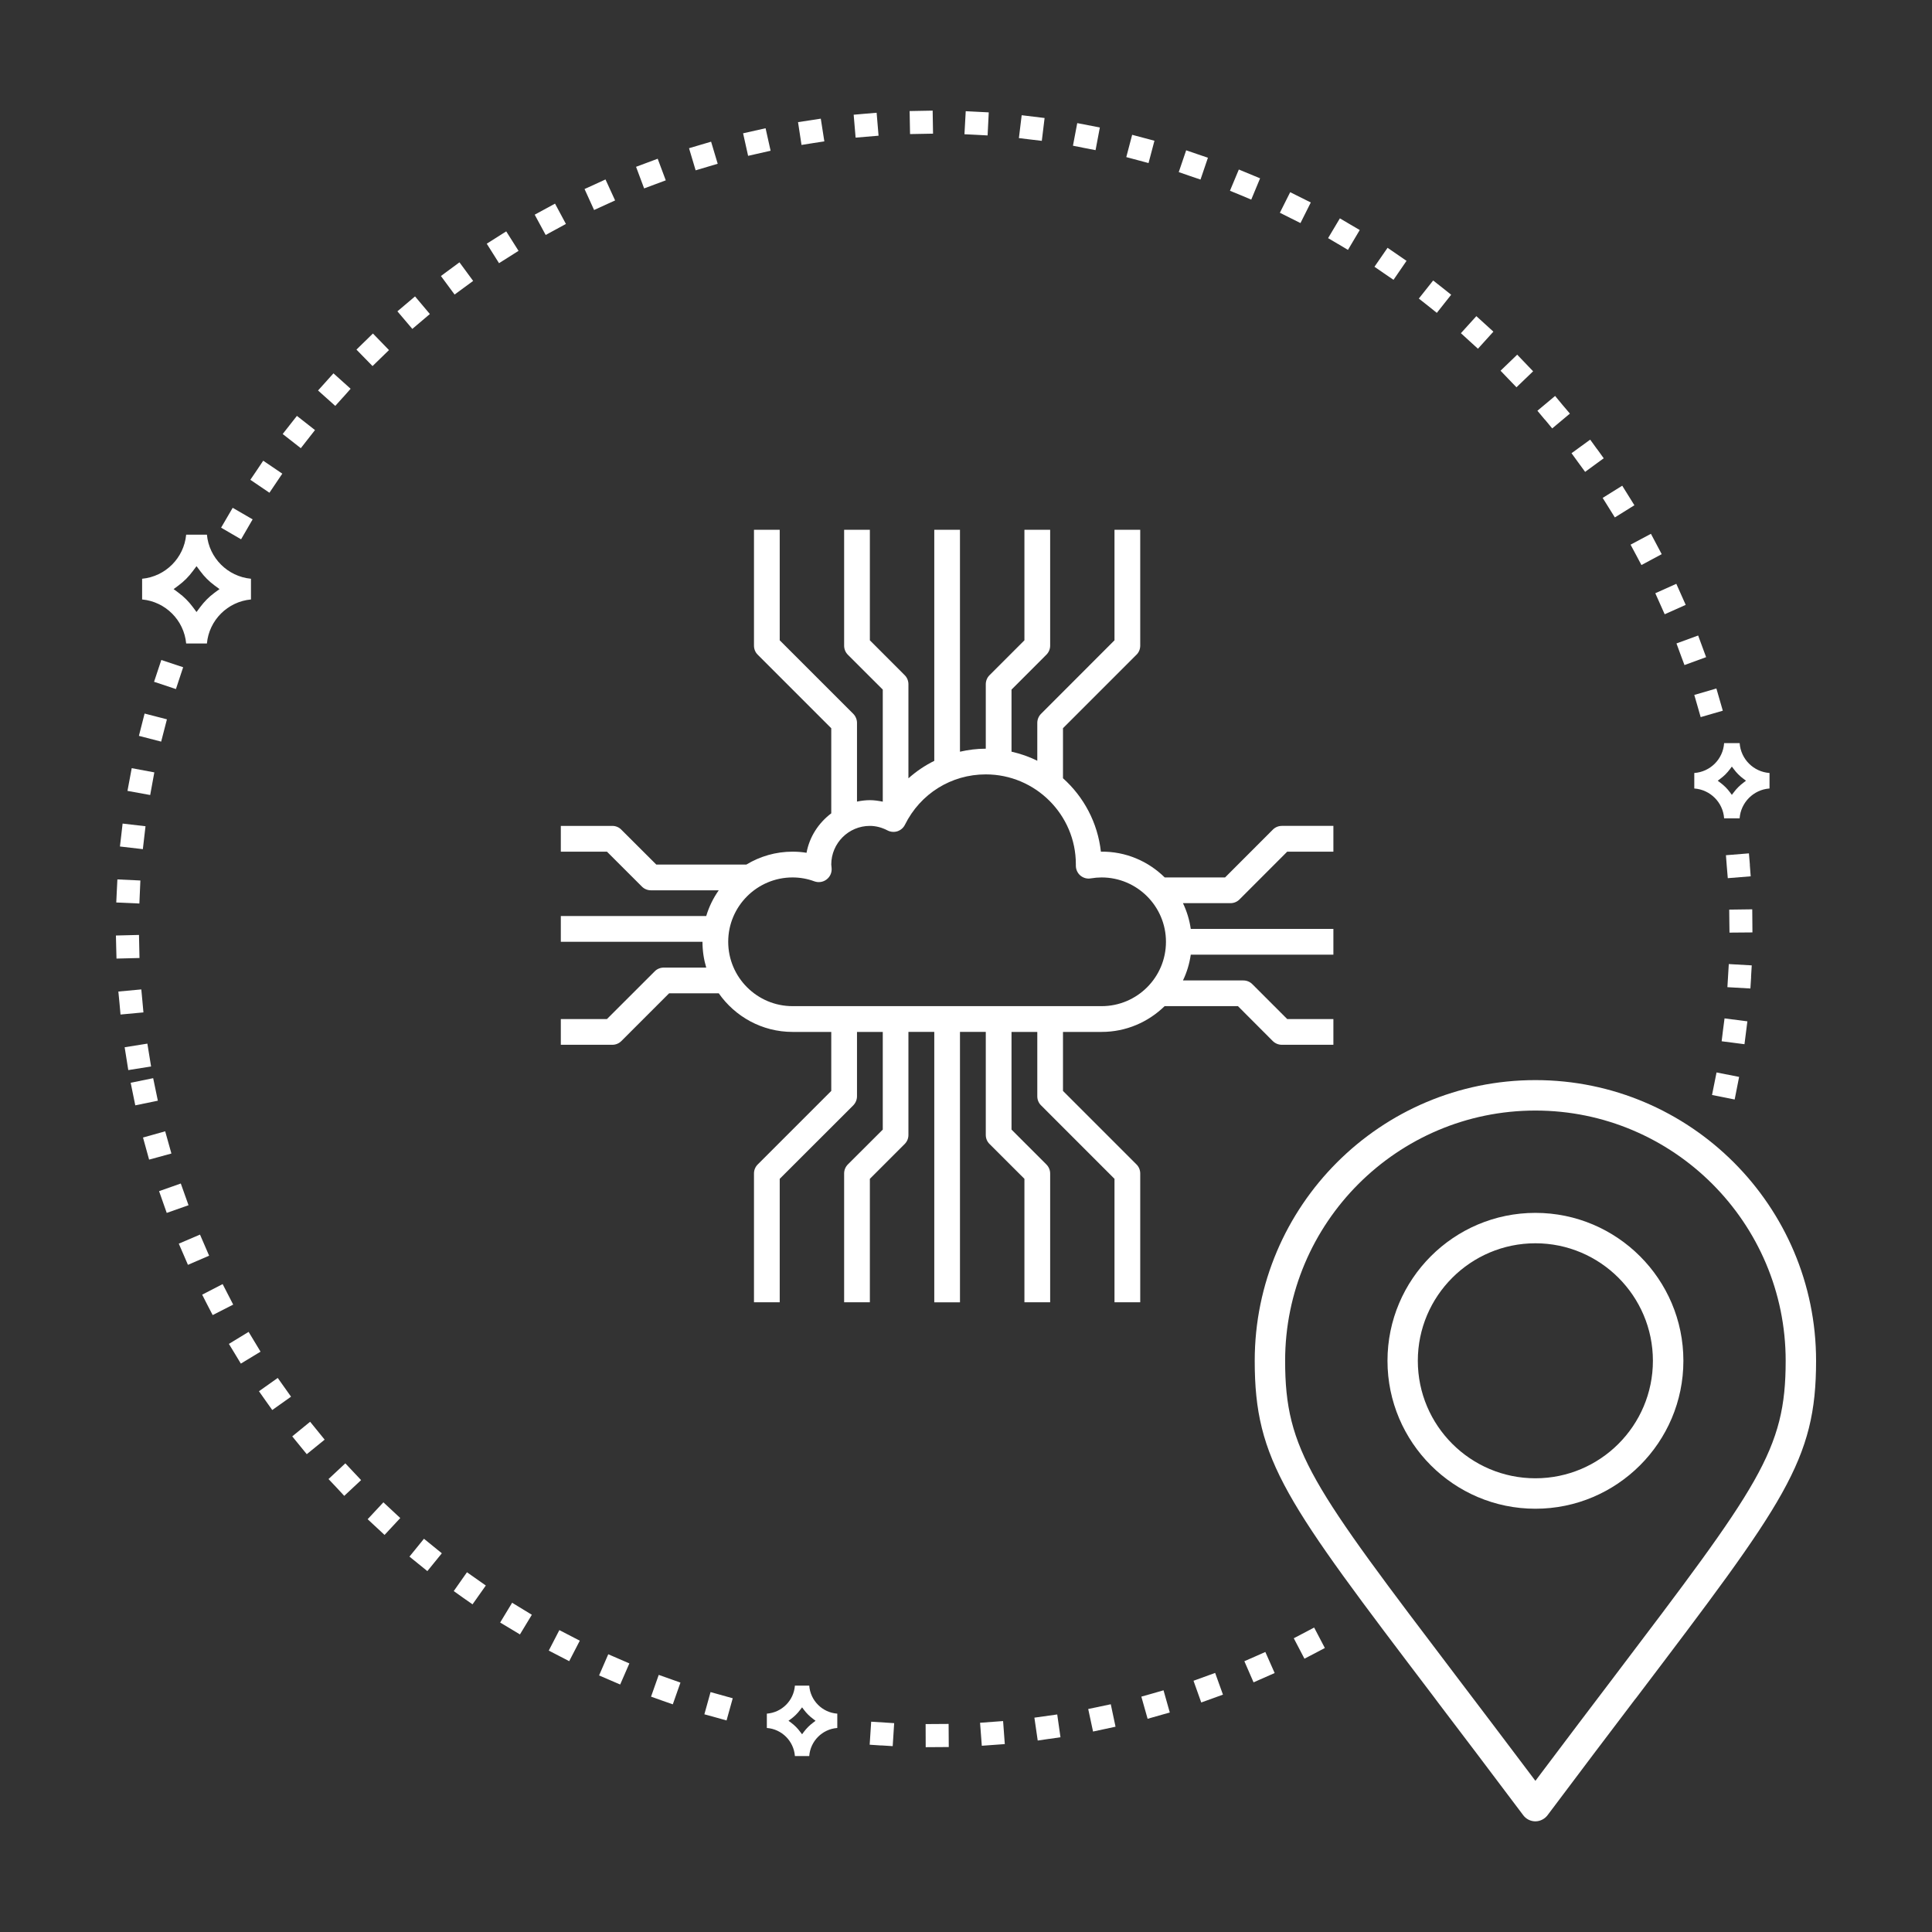 <?xml version="1.0" encoding="iso-8859-1"?>
<!-- Generator: Adobe Illustrator 15.1.0, SVG Export Plug-In . SVG Version: 6.00 Build 0)  -->
<!DOCTYPE svg PUBLIC "-//W3C//DTD SVG 1.1//EN" "http://www.w3.org/Graphics/SVG/1.1/DTD/svg11.dtd">
<svg version="1.1" id="Layer_1" xmlns="http://www.w3.org/2000/svg" xmlns:xlink="http://www.w3.org/1999/xlink" x="0px" y="0px"
	 width="50px" height="50px" viewBox="0 0 50 50" style="enable-background:new 0 0 50 50;" xml:space="preserve">
<rect x="0" y="0" width="50" height="50" fill="#333333" stroke="none"/>
<path style="fill:#FFFFFF;" d="M23.955,44.619l0.595-0.004l0.004,0.598l-0.597,0.004L23.955,44.619z M22.806,45.171v0.002
	l-0.299-0.02l0.039-0.596l0.595,0.038l-0.038,0.595L22.806,45.171z M25.364,44.585l0.596-0.044l0.044,0.596l-0.595,0.043
	L25.364,44.585z M26.77,44.453l0.591-0.083l0.084,0.59l-0.295,0.043v-0.001l-0.294,0.043L26.77,44.453z M28.163,44.229l0.584-0.123
	l0.123,0.581l-0.292,0.063l-0.29,0.062L28.163,44.229z M18.517,44.445l-0.288-0.079l0.16-0.575l0.574,0.16l-0.16,0.574
	L18.517,44.445z M29.538,43.909l0.286-0.081l0.288-0.083l0.162,0.574L29.7,44.482L29.538,43.909z M17.129,44.009L17.129,44.009
	l-0.28-0.1l0.199-0.563l0.562,0.199l-0.198,0.563L17.129,44.009z M30.888,43.498l0.56-0.203l0.202,0.562l-0.279,0.101l-0.283,0.102
	L30.888,43.498z M15.778,43.478l-0.274-0.118l0.238-0.548l0.546,0.237l-0.238,0.546L15.778,43.478z M32.204,42.992l0.272-0.119
	l0.271-0.12l0.241,0.545l-0.546,0.241L32.204,42.992z M14.467,42.854l-0.265-0.137l0.274-0.53l0.529,0.274l-0.274,0.53
	L14.467,42.854z M33.483,42.398l0.527-0.277l0.277,0.529l-0.263,0.139l-0.265,0.138L33.483,42.398z M13.2,42.144l-0.256-0.153
	l0.31-0.512l0.51,0.311l-0.308,0.509L13.2,42.144z M11.984,41.349l-0.241-0.172l0.342-0.487l0.488,0.343l-0.344,0.487L11.984,41.349
	z M10.829,40.473l-0.232-0.188l0.375-0.462l0.463,0.376L11.06,40.66L10.829,40.473z M9.734,39.521L9.734,39.521l-0.219-0.204
	l0.407-0.437l0.218,0.203l0.219,0.204l-0.407,0.437L9.734,39.521z M8.707,38.495l-0.205-0.217l0.435-0.407l0.408,0.434l-0.436,0.408
	L8.707,38.495z M7.751,37.404l-0.188-0.231l0.463-0.378l0.376,0.463l-0.463,0.376L7.751,37.404z M6.873,36.248l-0.171-0.243
	l0.486-0.344l0.344,0.485l-0.486,0.345L6.873,36.248z M6.079,35.035L5.924,34.78l0.51-0.311l0.309,0.512l-0.51,0.309L6.079,35.035z
	 M5.367,33.771l-0.135-0.265l0.53-0.274l0.273,0.531l-0.531,0.271L5.367,33.771z M4.746,32.46l-0.119-0.274l0.549-0.235l0.236,0.546
	l-0.548,0.237L4.746,32.46z M4.216,31.109l-0.099-0.282l0.562-0.198l0.2,0.562L4.315,31.39L4.216,31.109z M3.78,29.725L3.78,29.725
	l-0.079-0.286l0.574-0.161l0.161,0.575l-0.577,0.158L3.78,29.725z M3.441,28.312l-0.059-0.29l0.582-0.119l0.121,0.583l-0.584,0.12
	L3.441,28.312z M44.307,28.338l0.117-0.583l0.584,0.115l-0.115,0.585L44.307,28.338z M3.273,27.398L3.273,27.398l-0.047-0.295
	l0.588-0.094L3.91,27.6l-0.59,0.094L3.273,27.398z M44.556,26.948l0.036-0.295l0.039-0.297l0.591,0.076l-0.075,0.592L44.556,26.948z
	 M3.092,25.958l-0.029-0.297l0.594-0.055l0.028,0.297l0.027,0.298l-0.593,0.055L3.092,25.958z M44.705,25.548l0.036-0.598
	l0.594,0.034l-0.018,0.3h0.002l-0.019,0.298L44.705,25.548z M3.007,24.509L3,24.211l0.597-0.015l0.013,0.597l-0.595,0.015
	L3.007,24.509z M44.755,23.838l-0.003-0.297l0.596-0.008l0.005,0.598l-0.594,0.005L44.755,23.838z M3.009,23.356l0.014-0.299
	l0.015-0.298l0.595,0.028L3.62,23.085l-0.013,0.298L3.009,23.356z M44.69,22.43l-0.023-0.297l0.595-0.048l0.025,0.297h-0.002
	l0.023,0.297l-0.593,0.048L44.69,22.43z M3.104,21.907l0.035-0.296l0.034-0.297l0.593,0.069l-0.069,0.593L3.104,21.907z
	 M3.299,20.468l0.11-0.588l0.585,0.109l-0.107,0.586L3.299,20.468z M3.595,19.044l0.147-0.577l0.578,0.149l-0.149,0.577
	L3.595,19.044z M43.931,18.272l-0.083-0.287l0.572-0.167l0.166,0.575l-0.573,0.166L43.931,18.272z M3.987,17.645l0.188-0.565
	l0.565,0.188l-0.187,0.565L3.987,17.645z M43.49,16.933l-0.103-0.281l0.561-0.205l0.103,0.28l0.103,0.28l-0.56,0.205L43.49,16.933z
	 M42.961,15.626l-0.122-0.273l0.544-0.244l0.243,0.545l-0.544,0.243L42.961,15.626z M42.34,14.359l-0.141-0.263l0.527-0.281
	l0.279,0.527l-0.525,0.281L42.34,14.359z M5.722,13.656l0.3-0.514l0.516,0.299l-0.299,0.516L5.722,13.656z M41.635,13.139
	l-0.158-0.253l0.506-0.316l0.315,0.506l-0.506,0.315L41.635,13.139z M6.479,12.417l0.167-0.246l0.166-0.248l0.494,0.335
	l-0.333,0.494L6.479,12.417z M40.846,11.97L40.846,11.97l-0.175-0.241l0.483-0.351l0.175,0.242h0.002l0.173,0.24l-0.481,0.352
	L40.846,11.97z M7.316,11.232l0.368-0.469l0.468,0.367l-0.367,0.469L7.316,11.232z M39.981,10.858h-0.003l-0.19-0.228l0.458-0.383
	l0.19,0.23l0.193,0.227l-0.458,0.383L39.981,10.858z M8.231,10.106L8.63,9.662l0.444,0.399l-0.197,0.223v-0.002l-0.2,0.223
	L8.231,10.106z M39.039,9.808l-0.205-0.214l0.431-0.415l0.412,0.43l-0.431,0.414L39.039,9.808z M9.225,9.048L9.437,8.84h0.001
	l0.213-0.209l0.416,0.429L9.641,9.474L9.225,9.048z M38.028,8.824l-0.22-0.201l0.4-0.441l0.441,0.401l-0.4,0.442L38.028,8.824z
	 M10.285,8.057l0.456-0.386l0.384,0.456l-0.454,0.385L10.285,8.057z M36.953,7.911l-0.234-0.184l0.371-0.468l0.234,0.184
	l0.232,0.185l-0.371,0.469L36.953,7.911z M11.411,7.143l0.48-0.354l0.354,0.481l-0.48,0.353L11.411,7.143z M35.818,7.074
	l-0.247-0.17l0.339-0.491l0.491,0.338l-0.337,0.491L35.818,7.074z M12.597,6.307l0.504-0.319l0.319,0.504l-0.505,0.319L12.597,6.307
	z M34.629,6.314h-0.002l-0.256-0.151l0.305-0.512l0.256,0.151l0.258,0.151l-0.305,0.514L34.629,6.314z M13.838,5.556l0.526-0.286
	l0.282,0.526l-0.524,0.285L13.838,5.556z M33.39,5.64l-0.267-0.134l0.267-0.532l0.533,0.266l-0.267,0.533L33.39,5.64z M15.128,4.892
	l0.271-0.123l0.271-0.125l0.249,0.543l-0.544,0.248L15.128,4.892z M32.107,5.05l-0.276-0.113l0.23-0.55l0.55,0.228l-0.229,0.551
	L32.107,5.05z M16.461,4.317l0.56-0.209l0.209,0.559l-0.56,0.209L16.461,4.317z M30.786,4.551l-0.28-0.097l0.192-0.564l0.28,0.096
	l0.283,0.096l-0.192,0.565L30.786,4.551z M17.832,3.836l0.286-0.085l0.285-0.084l0.171,0.571l-0.571,0.17L17.832,3.836z
	 M29.437,4.143L29.437,4.143l-0.289-0.077L29.3,3.489l0.577,0.153L29.724,4.22L29.437,4.143z M19.231,3.45l0.582-0.131l0.13,0.582
	l-0.582,0.132L19.231,3.45z M28.059,3.829L28.059,3.829l-0.291-0.058l0.111-0.585l0.585,0.113l-0.111,0.587L28.059,3.829z
	 M20.653,3.161l0.589-0.09l0.092,0.588l-0.296,0.045h0.002l-0.297,0.047L20.653,3.161z M26.665,3.61l-0.296-0.036l0.072-0.592
	l0.593,0.072l-0.072,0.591L26.665,3.61z M22.093,2.969l0.297-0.026l0.297-0.025l0.05,0.594l-0.594,0.05L22.093,2.969z M25.26,3.489
	L25.26,3.489l-0.3-0.015l0.033-0.596l0.297,0.015l0.299,0.015l-0.03,0.597L25.26,3.489z M23.541,2.874l0.596-0.011l0.01,0.596
	L23.552,3.47L23.541,2.874z"/>
<g>
	<defs>
		<rect id="SVGID_1_" width="50" height="50"/>
	</defs>
	<clipPath id="SVGID_2_">
		<use xlink:href="#SVGID_1_"  style="overflow:visible;"/>
	</clipPath>
	<path style="clip-path:url(#SVGID_2_);fill:#FFFFFF;" d="M32.078,23.277l1.235-1.236h1.195v-0.667h-1.334
		c-0.088,0-0.173,0.035-0.235,0.099l-1.234,1.235h-1.562c-0.426-0.42-1.011-0.677-1.652-0.667c-0.083-0.751-0.445-1.421-0.981-1.9
		v-1.295l1.902-1.902c0.063-0.061,0.097-0.146,0.097-0.235V13.71h-0.666v2.861l-1.9,1.902c-0.063,0.062-0.098,0.148-0.098,0.235
		v0.98c-0.209-0.104-0.435-0.182-0.667-0.235v-1.606l0.901-0.902c0.063-0.062,0.099-0.147,0.099-0.236V13.71h-0.666v2.861
		l-0.902,0.902c-0.063,0.062-0.098,0.147-0.098,0.235v1.668c-0.229,0-0.452,0.029-0.668,0.078V13.71h-0.665v5.981
		c-0.241,0.119-0.467,0.271-0.669,0.452v-2.435c0-0.088-0.034-0.173-0.097-0.235l-0.901-0.902V13.71h-0.666v2.999
		c0,0.089,0.034,0.174,0.097,0.236l0.903,0.902v2.9c-0.11-0.022-0.222-0.039-0.334-0.039c-0.115,0-0.225,0.015-0.333,0.037v-2.037
		c0-0.087-0.036-0.173-0.097-0.235l-1.903-1.902V13.71h-0.666v2.999c0,0.089,0.034,0.174,0.098,0.236l1.902,1.902v2.202
		c-0.326,0.246-0.563,0.603-0.64,1.021c-0.119-0.02-0.24-0.029-0.362-0.029c-0.437,0-0.843,0.122-1.194,0.333h-2.333l-0.903-0.901
		c-0.061-0.064-0.146-0.099-0.234-0.099h-1.333v0.667h1.194l0.903,0.902c0.061,0.063,0.147,0.098,0.236,0.098h1.754
		c-0.142,0.201-0.252,0.425-0.324,0.666h-3.763v0.666h3.666c0,0.232,0.034,0.456,0.097,0.668H17.18
		c-0.088,0-0.175,0.034-0.236,0.097l-1.236,1.235h-1.194v0.666h1.333c0.088,0,0.173-0.035,0.234-0.097l1.236-1.236h1.284
		c0.422,0.604,1.121,1,1.91,1h1.002v1.527l-1.902,1.902c-0.064,0.063-0.098,0.147-0.098,0.235v3.333h0.666v-3.195l1.903-1.901
		c0.061-0.063,0.097-0.146,0.097-0.235v-1.666h0.667v2.528l-0.903,0.901c-0.063,0.063-0.097,0.147-0.097,0.235v3.333h0.666v-3.195
		l0.901-0.901c0.063-0.063,0.097-0.146,0.097-0.235v-2.666h0.669v6.998h0.665v-6.998h0.668v2.666c0,0.089,0.034,0.173,0.098,0.235
		l0.902,0.901v3.195h0.666v-3.333c0-0.088-0.036-0.173-0.099-0.235l-0.901-0.901v-2.528h0.667v1.666
		c0,0.089,0.034,0.173,0.098,0.235l1.9,1.901v3.195h0.666v-3.333c0-0.088-0.034-0.173-0.097-0.235l-1.902-1.902v-1.527h1
		c0.634,0,1.208-0.255,1.63-0.667h1.898l0.901,0.903c0.063,0.062,0.147,0.097,0.235,0.097h1.334v-0.666h-1.195l-0.902-0.902
		c-0.061-0.063-0.147-0.097-0.235-0.097h-1.561c0.1-0.207,0.168-0.432,0.202-0.667h3.691V24.04h-3.691
		c-0.034-0.235-0.103-0.459-0.202-0.666h1.227C31.933,23.374,32.017,23.339,32.078,23.277 M28.51,26.039h-7.999
		c-0.917,0-1.665-0.746-1.665-1.666c0-0.918,0.748-1.665,1.665-1.665c0.19,0,0.382,0.033,0.565,0.101
		c0.109,0.039,0.228,0.02,0.318-0.05c0.092-0.071,0.138-0.181,0.128-0.294l-0.009-0.091c0-0.551,0.448-1,0.999-1
		c0.153,0,0.309,0.04,0.456,0.117c0.081,0.042,0.173,0.049,0.258,0.022c0.085-0.029,0.155-0.089,0.194-0.169
		c0.399-0.804,1.198-1.303,2.092-1.303c1.286,0,2.331,1.047,2.331,2.324v0.039c0,0.098,0.043,0.192,0.117,0.255
		c0.075,0.063,0.175,0.091,0.271,0.073c0.1-0.016,0.191-0.024,0.278-0.024c0.918,0,1.666,0.747,1.666,1.665
		C30.176,25.293,29.428,26.039,28.51,26.039"/>
	<path style="clip-path:url(#SVGID_2_);fill:#FFFFFF;" d="M42.347,43.939C46.198,38.859,47,37.803,47,35.217
		c0-4.005-3.257-7.264-7.264-7.264s-7.264,3.259-7.264,7.264c0,2.589,0.798,3.643,4.639,8.703l0.115,0.154
		c0.644,0.846,1.371,1.807,2.196,2.905c0.074,0.099,0.191,0.157,0.313,0.157c0.121,0,0.241-0.06,0.315-0.158
		c0.848-1.133,1.596-2.118,2.255-2.987L42.347,43.939z M39.879,45.898l-0.143,0.19l-0.143-0.19c-0.687-0.912-1.299-1.72-1.852-2.448
		c-3.8-5.008-4.482-5.909-4.482-8.233c0-3.57,2.904-6.476,6.477-6.476s6.477,2.905,6.477,6.476c0,2.32-0.687,3.225-4.491,8.243
		C41.169,44.188,40.56,44.992,39.879,45.898"/>
	<path style="clip-path:url(#SVGID_2_);fill:#FFFFFF;" d="M39.736,31.389c-2.111,0-3.828,1.717-3.828,3.828s1.717,3.829,3.828,3.829
		s3.83-1.718,3.83-3.829S41.848,31.389,39.736,31.389 M39.736,38.258c-1.677,0-3.043-1.363-3.043-3.041
		c0-1.676,1.366-3.041,3.043-3.041s3.041,1.365,3.041,3.041C42.777,36.895,41.413,38.258,39.736,38.258"/>
	<path style="clip-path:url(#SVGID_2_);fill:#FFFFFF;" d="M45.795,20.406v-0.401c-0.413-0.029-0.744-0.359-0.773-0.773H44.62
		c-0.028,0.414-0.358,0.744-0.772,0.773v0.401c0.414,0.03,0.744,0.361,0.772,0.773h0.401C45.051,20.767,45.382,20.435,45.795,20.406
		 M45.123,20.253c-0.098,0.073-0.183,0.158-0.254,0.254l-0.049,0.064l-0.047-0.064c-0.07-0.096-0.157-0.181-0.255-0.254
		l-0.063-0.048l0.063-0.048c0.098-0.071,0.183-0.157,0.255-0.254l0.047-0.064l0.049,0.064c0.071,0.097,0.156,0.183,0.254,0.254
		l0.063,0.048L45.123,20.253z"/>
	<path style="clip-path:url(#SVGID_2_);fill:#FFFFFF;" d="M6.495,15.514v-0.536c-0.603-0.057-1.085-0.538-1.14-1.141H4.818
		c-0.056,0.603-0.537,1.084-1.14,1.141v0.536c0.603,0.056,1.084,0.536,1.14,1.139h0.537C5.41,16.05,5.892,15.57,6.495,15.514
		 M5.551,15.341c-0.141,0.104-0.263,0.228-0.369,0.369l-0.096,0.129L4.99,15.71c-0.105-0.141-0.228-0.265-0.369-0.369l-0.128-0.095
		l0.128-0.095c0.141-0.105,0.265-0.229,0.369-0.371l0.096-0.128l0.096,0.128c0.104,0.142,0.228,0.266,0.369,0.37l0.13,0.096
		L5.551,15.341z"/>
	<path style="clip-path:url(#SVGID_2_);fill:#FFFFFF;" d="M21.669,44.72v-0.371c-0.388-0.028-0.697-0.338-0.726-0.725h-0.371
		c-0.029,0.387-0.339,0.696-0.726,0.725v0.371c0.387,0.028,0.697,0.34,0.726,0.726h0.371C20.972,45.06,21.281,44.748,21.669,44.72
		 M21.044,44.581c-0.092,0.068-0.171,0.148-0.239,0.238l-0.047,0.064l-0.049-0.063c-0.066-0.091-0.147-0.171-0.238-0.239
		l-0.065-0.047l0.065-0.048c0.091-0.067,0.172-0.147,0.238-0.237l0.049-0.063l0.047,0.063c0.068,0.09,0.147,0.17,0.239,0.237
		l0.063,0.048L21.044,44.581z"/>
</g>
</svg>
